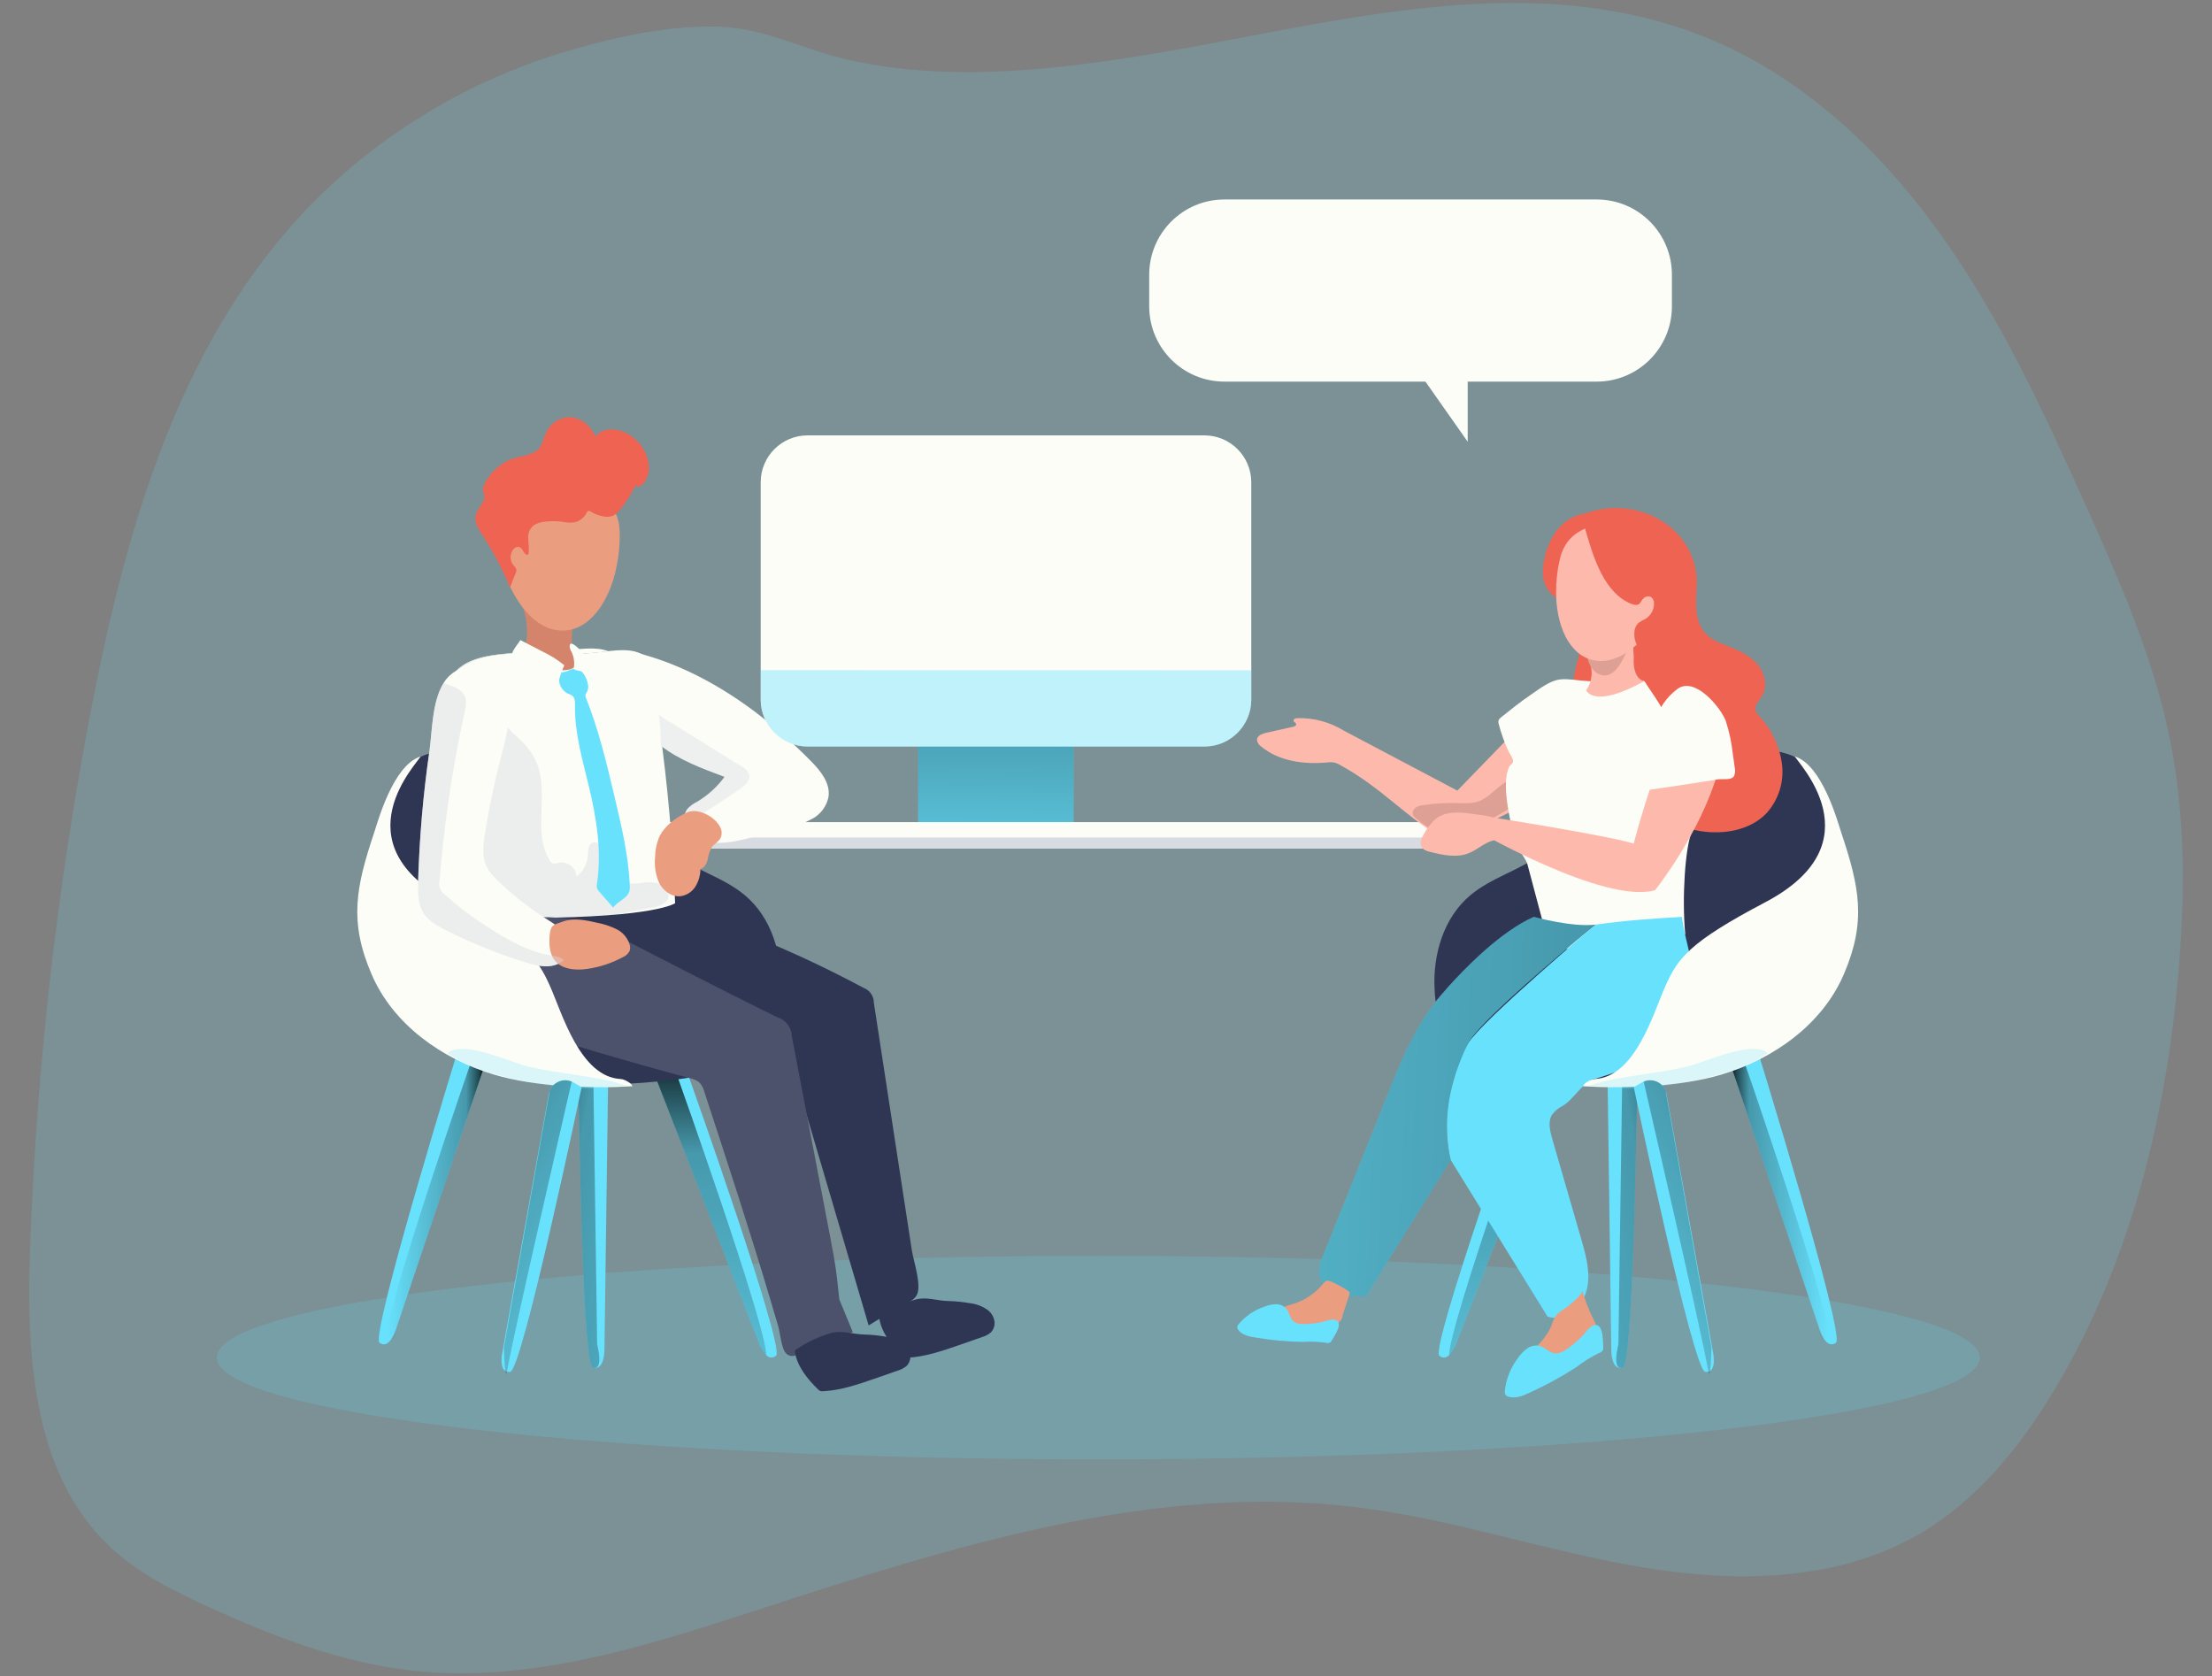 <svg width="388" height="294" viewBox="0 0 388 294" fill="none" xmlns="http://www.w3.org/2000/svg">
<rect x="0" y="0" width="388" height="294" fill="#808080" stroke="none"/>
<g clip-path="url(#clip0_4033_10395)">
<path opacity="0.18" d="M50.235 40.598C30.312 63.831 21.726 94.599 15.935 124.675C9.969 155.789 6.404 187.317 5.274 218.979C4.605 237.562 5.691 258.412 19.177 271.182C24.219 275.964 30.558 279.108 36.887 281.971C48.166 287.091 59.896 291.609 72.204 292.995C92.601 295.285 112.866 288.877 132.388 282.515C166.78 271.308 202.537 259.867 238.42 264.402C255.061 266.504 271.091 272.001 287.629 274.813C304.167 277.625 322.077 277.493 336.597 269.086C346.699 263.228 354.319 253.831 360.333 243.809C373.83 221.321 380.204 195.134 382.245 168.958C383.251 156.033 383.234 142.937 380.735 130.218C377.877 115.684 371.863 101.992 365.792 88.489C358.361 71.922 350.66 55.31 340.033 40.587C329.406 25.864 315.537 12.985 298.668 6.337C266.557 -6.302 231.446 4.876 198.998 9.961C182.42 12.544 165.27 14.21 148.727 10.471C140.763 8.673 134.372 4.974 126.203 4.682C117.588 4.378 108.356 6.4 100.135 8.776C80.945 14.325 63.275 25.383 50.235 40.598Z" fill="#68E1FD"/>
<path d="M188.315 122.132H161.047V144.443H188.315V122.132Z" fill="#68E1FD"/>
<path d="M188.315 122.132H161.047V144.443H188.315V122.132Z" fill="url(#paint0_linear_4033_10395)"/>
<path d="M211.261 76.36H141.65C137.11 76.36 133.43 80.047 133.43 84.595V122.694C133.43 127.242 137.11 130.928 141.65 130.928H211.261C215.801 130.928 219.482 127.242 219.482 122.694V84.595C219.482 80.047 215.801 76.36 211.261 76.36Z" fill="#FCFDF7"/>
<path d="M255.733 144.191H110.891V148.812H255.733V144.191Z" fill="#FCFDF7"/>
<path d="M255.733 146.882H110.891V148.812H255.733V146.882Z" fill="#D9DBE2"/>
<path opacity="0.18" d="M192.646 255.95C278.042 255.95 347.27 247.961 347.27 238.106C347.27 228.251 278.042 220.262 192.646 220.262C107.251 220.262 38.023 228.251 38.023 238.106C38.023 247.961 107.251 255.95 192.646 255.95Z" fill="#68E1FD"/>
<path d="M307.862 182.851C307.862 182.851 323.765 234.24 322.039 235.5C320.312 236.76 319.221 233.336 319.221 233.336L303.18 185.576L307.862 182.851Z" fill="#68E1FD"/>
<path d="M273.673 188.784L273.524 189.156L255.403 235.73C255.129 236.449 254.715 237.107 254.185 237.665C254.082 237.789 253.955 237.891 253.811 237.964C253.668 238.036 253.511 238.079 253.35 238.089C253.189 238.098 253.028 238.075 252.877 238.02C252.725 237.965 252.587 237.879 252.47 237.768C250.835 236.428 267.859 188.629 267.859 188.629L273.673 188.784Z" fill="#68E1FD"/>
<path d="M287.239 185.365C287.239 185.365 286.667 239.16 284.649 239.83C282.631 240.5 282.631 236.903 282.631 236.903L281.945 186.51L287.239 185.365Z" fill="#68E1FD"/>
<path d="M305.02 183.475C305.02 183.475 322.33 233.295 320.598 234.532C318.866 235.769 319.221 233.33 319.221 233.33L303.18 185.571L305.02 183.475Z" fill="url(#paint1_linear_4033_10395)"/>
<path d="M273.519 189.156L255.397 235.73C255.123 236.449 254.709 237.107 254.18 237.665C254.243 232.328 269.666 189.07 269.666 189.07L273.519 189.156Z" fill="url(#paint2_linear_4033_10395)"/>
<path d="M287.242 185.365C287.242 185.365 286.67 239.16 284.652 239.83C282.634 240.5 283.881 235.775 283.881 235.775L284.595 185.955L287.242 185.365Z" fill="url(#paint3_linear_4033_10395)"/>
<path d="M322.41 170.556C318.614 179.323 310.073 185.37 300.921 188.084C293.786 190.198 286.269 190.524 278.792 190.094C276.699 189.984 274.603 189.825 272.504 189.619C268.845 189.247 265.135 188.772 261.711 187.432C258.286 186.092 255.096 183.778 253.359 180.508C252.299 178.356 251.714 176.001 251.644 173.602C251.283 167.452 253.227 160.912 257.932 156.995C261.625 153.903 266.444 152.7 270.274 149.831C274.561 146.607 278.963 143.727 283.502 140.829C288.041 137.932 292.649 135.005 297.725 133.161C302.802 131.318 308.461 130.625 313.595 132.257C315.372 132.829 318.111 134.209 320.792 140.783C324.685 150.181 326.446 161.227 322.41 170.556Z" fill="#2F3653"/>
<path d="M294.301 108.286C292.478 110.788 286.921 113.205 286.921 113.205C286.281 110.731 287.647 109.815 287.647 109.815C289.07 109.941 290.94 106.465 290.328 105.371C289.574 104.008 288.527 104.495 287.83 105.079C287.111 104.518 286.515 103.813 286.081 103.01C285.647 102.206 285.384 101.322 285.309 100.412C285.217 99.341 287.064 96.317 283.525 95.006C279.987 93.694 275.002 95.006 275.002 95.006C275.002 95.006 273.716 91.702 277.86 90.121C287.161 86.559 298.217 92.635 297.6 103.074C297.434 105.903 297.245 109.116 299.2 111.16C300.269 112.271 301.778 112.81 303.202 113.371C305.06 114.092 306.946 114.968 308.25 116.486C309.553 118.003 310.108 120.328 309.073 122.041C308.581 122.86 307.729 123.644 307.93 124.578C308.072 124.996 308.318 125.372 308.644 125.671C310.781 127.967 312.153 130.87 312.571 133.98C312.768 135.529 312.629 137.101 312.163 138.591C311.697 140.08 310.916 141.451 309.873 142.61C307.015 145.617 302.442 146.401 298.343 145.783C295.027 145.279 291.746 143.904 289.493 141.413C286.064 137.617 285.635 132.102 284.68 127.097C284.623 126.48 284.375 125.895 283.971 125.425C282.971 124.486 281.364 125.248 279.998 125.213C277.637 125.162 276.054 122.568 275.997 120.208C275.939 117.849 276.894 115.627 277.374 113.285C277.854 110.943 277.706 108.24 275.917 106.699C275.248 106.127 274.413 105.766 273.693 105.251C270.503 102.96 270.692 97.674 273.413 94.834C276.134 91.994 280.501 91.295 284.371 91.971C287.481 92.543 294.501 94.261 295.942 97.125C297.382 99.988 296.136 105.777 294.301 108.286Z" fill="#EE6352"/>
<path d="M270.625 123.203L255.63 138.665L235.725 128.151C233.266 126.634 230.419 125.872 227.533 125.958C227.236 125.958 226.836 126.129 226.904 126.416C226.973 126.702 227.304 126.725 227.356 126.988C227.407 127.252 227.087 127.412 226.824 127.469L222.068 128.529C221.37 128.689 220.524 129.016 220.484 129.731C220.505 129.97 220.581 130.2 220.705 130.404C220.829 130.609 220.998 130.782 221.199 130.911C224.337 133.528 228.739 134.101 232.809 133.723C233.204 133.665 233.604 133.665 233.998 133.723C234.386 133.82 234.756 133.976 235.096 134.187C236.633 135.04 238.123 135.975 239.561 136.987C243.465 139.736 246.958 143.04 250.92 145.708C251.717 146.339 252.668 146.745 253.675 146.882C254.57 146.869 255.451 146.655 256.253 146.258C261.97 143.967 267.829 141.522 272.18 137.159C272.566 136.81 272.88 136.39 273.106 135.922C273.263 135.447 273.339 134.95 273.329 134.45C273.386 132.354 273.359 130.254 273.249 128.151C273.266 127.193 273.056 126.246 272.637 125.385C272.416 124.96 272.06 124.62 271.626 124.418C271.192 124.216 270.703 124.163 270.236 124.268" fill="#FDBAAC"/>
<path d="M261.139 139.512C260.652 139.886 260.124 140.205 259.567 140.463C258.355 140.973 256.989 140.875 255.674 140.841C253.682 140.79 251.689 140.909 249.717 141.196C249.224 141.23 248.746 141.381 248.322 141.637C248.115 141.77 247.956 141.967 247.87 142.198C247.783 142.429 247.773 142.682 247.842 142.92C247.975 143.177 248.172 143.396 248.414 143.555C250.009 144.844 251.724 146.184 253.759 146.418C256.194 146.739 258.527 145.445 260.619 144.197L264.998 141.671C265.653 141.351 266.224 140.882 266.667 140.303C267.279 139.358 267.422 136.718 265.935 136.443C264.718 136.202 262.082 138.808 261.139 139.512Z" fill="#DEA095"/>
<path d="M272.832 119.338C273.12 119.245 273.417 119.183 273.718 119.155C275.228 119.011 276.943 119.384 278.458 119.452C280.59 119.544 282.728 119.596 284.866 119.527C288.942 119.407 295.63 118.954 299.277 123.421C303.799 128.935 299.901 138.63 296.745 145.903C295.602 148.618 294.996 157.408 295.602 163.833C295.602 163.833 282.911 168.282 271.746 165.963L267.916 151.567C267.705 150.822 267.041 150.032 266.716 149.322C265.831 147.396 265.186 145.369 264.795 143.286C264.338 140.881 263.652 136.878 264.681 134.565C264.835 134.21 265.367 133.935 265.412 133.562C265.475 133.047 264.795 132.188 264.583 131.724C263.887 130.224 263.326 128.664 262.908 127.063C262.815 126.817 262.803 126.548 262.874 126.296C262.974 126.096 263.123 125.927 263.309 125.803C264.984 124.457 266.664 123.112 268.453 121.898C269.671 121.056 271.289 119.807 272.832 119.338Z" fill="#FCFDF7"/>
<path d="M286.971 109.15C286.125 111.848 282.586 116.595 278.539 115.501C279.015 116.364 279.237 117.344 279.181 118.328C279.124 119.312 278.79 120.259 278.219 121.062C278.219 121.062 279.534 124.423 288.417 119.452C288.417 119.452 286.016 119.252 286.668 114.299C286.863 112.6 287.463 110.974 288.417 109.557C288.308 109.663 288.173 109.739 288.026 109.776C287.878 109.813 287.724 109.811 287.577 109.77C287.431 109.729 287.298 109.65 287.191 109.541C287.085 109.433 287.009 109.298 286.971 109.15Z" fill="#FDBAAC"/>
<path d="M286.56 110.507C286.56 110.507 284.611 118.805 281.306 118.456C278.002 118.106 278.214 113.056 278.214 113.056L286.56 110.507Z" fill="#DEA095"/>
<path d="M303.817 126.427C304.045 123.881 303.288 121.345 301.702 119.343C299.849 117.179 297.008 116.205 294.362 115.152C293.218 114.705 292.029 114.127 291.555 113.016C291.24 112.283 291.309 111.447 291.183 110.656C291.057 109.866 290.611 109.007 289.8 108.898C289.554 108.884 289.307 108.918 289.075 109C288.842 109.082 288.628 109.209 288.445 109.374C286.764 110.668 286.227 113.044 286.61 115.134C286.993 117.225 288.142 119.074 289.331 120.827C290.52 122.579 291.778 124.331 292.452 126.341C292.961 127.87 293.11 129.497 293.481 131.066C294.304 134.501 297.191 136.563 300.581 134.605C302.919 133.247 303.651 128.838 303.817 126.427Z" fill="#EE6352"/>
<path d="M277.828 90.133C277.828 90.133 272.443 90.448 270.842 98.264C269.241 106.081 277.022 105.949 277.022 105.949L281.749 92.389L277.828 90.133Z" fill="#EE6352"/>
<path d="M281.42 115.902C276.543 116.308 273.582 111.75 273.033 105.794C272.976 105.142 272.953 104.477 272.953 103.796C272.944 101.854 273.167 99.918 273.617 98.029C275.749 88.867 288.743 92.549 288.743 92.549C298.924 97.124 289.892 115.197 281.42 115.902Z" fill="#FDBAAC"/>
<path d="M277.93 92.343C279.199 96.758 280.897 103.035 285.201 105.457C285.693 105.732 286.602 106.196 287.191 106.075C287.779 105.955 287.762 105.417 288.3 104.93C288.467 104.763 288.681 104.653 288.913 104.613C289.145 104.573 289.384 104.606 289.597 104.707C289.773 104.84 289.913 105.013 290.006 105.213C290.098 105.413 290.141 105.632 290.129 105.852C290.131 106.394 289.993 106.927 289.728 107.399C289.464 107.872 289.082 108.268 288.62 108.549C288.194 108.745 287.786 108.979 287.402 109.248C286.974 109.671 286.717 110.238 286.682 110.84C286.608 111.65 286.767 112.464 287.14 113.186C287.512 113.908 288.083 114.509 288.786 114.917C288.873 114.972 288.974 115.004 289.077 115.009C289.202 114.983 289.315 114.917 289.397 114.82L291.324 113.056C292.241 112.276 293.068 111.394 293.788 110.428C294.672 109.116 295.15 107.572 295.16 105.99C295.16 105.274 294.874 104.552 294.885 103.865C295.006 102.959 295.246 102.073 295.6 101.231C296.031 100.137 296.252 98.971 296.251 97.795C296.097 95.504 294.193 93.683 292.141 92.641C288.894 91.032 285.144 90.849 281.52 90.809C280.797 90.762 280.072 90.86 279.387 91.095C278.764 91.444 278.507 92.131 277.93 92.343Z" fill="#EE6352"/>
<path d="M286.562 147.97L290.284 156.159C290.284 156.159 298.287 146.161 301.334 135.366C303.998 125.826 299.276 123.427 299.276 123.427C295.663 122.098 293.211 127.258 289.661 137.68C287.706 143.389 286.562 147.97 286.562 147.97Z" fill="#FDBAAC"/>
<path d="M290.284 156.142C290.284 156.142 290.427 149.482 287.185 148.159C283.944 146.837 261.226 143.269 261.226 143.269L259.094 145.731C259.094 145.731 281.4 158.616 290.284 156.142Z" fill="#FDBAAC"/>
<path d="M253.467 173.74L253.741 173.454C252.638 174.696 251.901 175.59 251.672 175.864C252.232 175.124 252.83 174.416 253.467 173.74Z" fill="#DC9ED5"/>
<path d="M296.958 175.045C296.295 178.922 293.654 182.255 290.435 184.517C287.217 186.779 283.455 188.107 279.688 189.253C277.464 189.934 276.081 192.792 274.074 193.977C273.344 194.336 272.71 194.867 272.228 195.523C271.496 196.709 271.862 198.243 272.228 199.583C273.931 205.512 275.646 211.439 277.373 217.364C278.225 220.308 279.088 223.429 278.276 226.389C277.464 229.35 274.354 231.898 271.456 230.919C265.789 221.756 260.122 212.594 254.455 203.432C254.455 203.432 251.659 192.368 257.525 182.959C260.057 178.905 279.894 162.172 279.894 162.172C284.964 161.433 290.121 161.09 295.02 160.809C295.597 165.585 297.781 170.304 296.958 175.045Z" fill="#68E1FD"/>
<path d="M279.911 162.155C279.911 162.155 259.669 178.659 257.542 182.942C251.602 194.893 254.472 203.414 254.472 203.414C249.518 211.397 244.563 219.38 239.609 227.363C236.179 227.437 231.554 226.504 231.383 223.056C231.403 222.085 231.634 221.13 232.057 220.256C235.792 210.937 239.525 201.622 243.256 192.311C245.469 186.767 247.761 181.11 251.305 176.357L251.62 175.944V175.91L251.665 175.853C251.894 175.578 252.631 174.707 253.735 173.442V173.407C256.953 169.805 263.236 163.357 269.044 160.809C269.044 160.809 275.784 162.67 279.848 162.172L279.911 162.155Z" fill="#68E1FD"/>
<path d="M279.911 162.155C279.911 162.155 259.669 178.659 257.542 182.942C251.602 194.893 254.472 203.414 254.472 203.414C249.518 211.397 244.563 219.38 239.609 227.363C236.179 227.437 231.554 226.504 231.383 223.056C231.403 222.085 231.634 221.13 232.057 220.256C235.792 210.937 239.525 201.622 243.256 192.311C245.469 186.767 247.761 181.11 251.305 176.357L251.62 175.944V175.91L251.665 175.853C251.894 175.578 252.631 174.707 253.735 173.442V173.407C256.953 169.805 263.236 163.357 269.044 160.809C269.044 160.809 275.784 162.67 279.848 162.172L279.911 162.155Z" fill="url(#paint4_linear_4033_10395)"/>
<path d="M269.516 236.159C268.19 237.384 266.423 238.61 266.486 240.419C266.48 240.598 266.53 240.775 266.629 240.923C266.813 241.106 267.062 241.209 267.321 241.21C271.402 241.662 275.198 239.171 278.371 236.554C279.171 235.896 280.006 235.14 280.194 234.12C280.383 233.101 279.846 232.076 279.383 231.137C278.631 229.61 278.017 228.02 277.548 226.384C277.691 226.871 275.638 228.6 275.29 228.903C274.558 229.545 273.477 230.009 272.906 230.787C272.334 231.566 272.214 232.505 271.762 233.279C271.168 234.35 270.41 235.322 269.516 236.159Z" fill="#EB9D80"/>
<path d="M227.383 228.497C225.948 229.007 224.284 229.281 223.381 230.501C223.204 230.718 223.099 230.984 223.078 231.263C223.078 232.019 223.953 232.408 224.69 232.58C227.634 233.181 230.676 232.757 233.648 232.328C234.114 232.336 234.566 232.167 234.913 231.856C235.261 231.546 235.479 231.115 235.523 230.65L236.695 227.031C236.745 226.926 236.759 226.807 236.735 226.693C236.685 226.582 236.601 226.49 236.495 226.43C235.691 225.866 234.836 225.381 233.94 224.981C232.733 224.408 232.653 224.46 231.847 225.416C230.652 226.815 229.113 227.877 227.383 228.497Z" fill="#EB9D80"/>
<path d="M258.789 142.816C256.44 142.444 253.798 142.141 251.901 143.567C250.999 144.343 250.261 145.291 249.728 146.355C249.357 146.991 248.979 147.753 249.282 148.417C249.585 149.081 250.328 149.287 250.997 149.453C253.164 149.98 255.496 150.473 257.571 149.66C259.103 149.087 260.344 147.787 261.95 147.403C262.222 147.366 262.484 147.277 262.722 147.14C262.942 146.957 263.096 146.708 263.162 146.43C264.128 143.2 260.939 143.12 258.789 142.816Z" fill="#FDBAAC"/>
<path d="M233.619 235.077C233.537 235.245 233.41 235.388 233.253 235.489C233.016 235.572 232.758 235.572 232.521 235.489C231.195 235.31 229.855 235.264 228.52 235.352C225.782 235.308 223.051 235.059 220.351 234.607C219.173 234.435 217.864 234.189 217.184 233.216C217.095 233.105 217.04 232.972 217.023 232.832C217.031 232.619 217.114 232.416 217.258 232.259C218.442 230.838 219.998 229.776 221.751 229.19C222.4 228.914 223.094 228.763 223.798 228.743C224.15 228.736 224.5 228.807 224.822 228.951C225.144 229.094 225.43 229.307 225.661 229.573C226.147 230.192 226.233 231.08 226.765 231.635C227.296 232.19 228.211 232.259 229.011 232.208C229.94 232.174 230.865 232.069 231.778 231.893C232.47 231.761 233.493 231.286 234.179 231.463C235.785 231.904 234.07 234.269 233.619 235.077Z" fill="#68E1FD"/>
<path d="M281.222 236.216C281.254 236.428 281.226 236.644 281.142 236.84C280.972 237.073 280.728 237.24 280.45 237.316C279.069 237.99 277.76 238.806 276.546 239.75C273.939 241.443 271.208 242.939 268.377 244.222C267.153 244.795 265.753 245.407 264.489 244.921C264.337 244.872 264.201 244.783 264.095 244.663C263.969 244.458 263.92 244.214 263.958 243.976C264.171 241.876 264.963 239.878 266.244 238.203C266.686 237.531 267.25 236.948 267.908 236.485C268.237 236.255 268.612 236.1 269.007 236.031C269.402 235.962 269.807 235.98 270.195 236.085C271.046 236.359 271.675 237.155 272.55 237.333C273.425 237.51 274.322 237.007 275.059 236.468C275.919 235.842 276.729 235.151 277.483 234.401C278.055 233.828 278.712 232.74 279.484 232.465C281.256 231.83 281.159 235.151 281.222 236.216Z" fill="#68E1FD"/>
<path d="M302.781 126.674C303.343 128.423 303.727 130.224 303.925 132.051L304.273 134.513C304.397 135.024 304.369 135.559 304.193 136.054C303.787 136.918 302.147 136.563 301.335 136.695C299.883 136.93 298.437 137.159 296.985 137.382C294.081 137.829 291.177 138.256 288.272 138.665C288.119 137.187 288.156 135.696 288.381 134.227C288.65 132.83 289.25 131.518 289.593 130.138C289.873 128.993 289.976 127.848 290.268 126.702C290.881 124.349 292.282 122.277 294.235 120.833C297.293 118.594 301.781 124.017 302.718 126.456L302.781 126.674Z" fill="#FCFDF7"/>
<path d="M322.407 170.556C318.611 179.323 310.07 185.37 300.918 188.085C293.784 190.198 286.266 190.524 278.789 190.095C278.789 189.585 279.086 189.276 279.709 189.247C286.872 188.886 289.839 179.455 291.989 174.656C294.138 169.857 295.607 163.827 309.596 158.267C323.224 152.861 321.561 142.691 322.241 144.741C325.46 154.384 326.443 161.227 322.407 170.556Z" fill="#2F3653"/>
<path d="M323.385 170.957C319.589 179.718 311.048 185.765 301.896 188.485C294.762 190.593 285.18 190.954 277.703 190.518C277.703 190.014 279.087 189.276 279.71 189.247C286.873 188.886 290 177.685 292.149 172.886C294.298 168.088 296.271 165.27 309.596 158.267C329.507 147.81 315.101 133.585 314.85 132.675C319.623 134.215 322.281 143.933 322.956 145.983C326.174 155.627 327.421 161.622 323.385 170.957Z" fill="#FCFDF7"/>
<path opacity="0.23" d="M296.34 186.951C290.287 188.497 283.878 188.554 277.984 190.644C279.854 189.98 283.77 191.011 285.85 190.948C288.71 190.861 291.559 190.56 294.374 190.049C299.353 189.144 305.95 187.758 310.055 184.683C307.379 182.404 299.302 186.195 296.34 186.951Z" fill="#68E1FD"/>
<path d="M299.97 240.442C299.878 240.5 299.778 240.545 299.673 240.574C299.486 240.624 299.292 240.634 299.101 240.603C296.98 240.339 286.57 190.685 286.57 190.685L287.994 189.854C288.097 189.797 288.217 189.734 288.32 189.688C288.682 189.535 289.072 189.457 289.465 189.458C289.858 189.459 290.248 189.54 290.609 189.696C290.97 189.851 291.297 190.079 291.568 190.364C291.84 190.649 292.051 190.986 292.19 191.355V191.412C292.249 191.562 292.293 191.717 292.321 191.876L300.507 237.35C300.507 237.35 300.993 239.744 299.97 240.442Z" fill="#68E1FD"/>
<path d="M300.203 236.353C300.203 236.353 300.117 239.217 299.969 240.442C299.877 241.015 299.791 241.244 299.671 240.574C298.648 234.567 290.148 197.694 288.312 189.699C288.675 189.546 289.065 189.468 289.458 189.469C289.851 189.471 290.24 189.551 290.602 189.707C290.963 189.863 291.29 190.09 291.561 190.375C291.833 190.66 292.044 190.997 292.183 191.366V191.423L300.203 236.353Z" fill="url(#paint5_linear_4033_10395)"/>
<path d="M80.735 182.851C80.735 182.851 64.86 234.24 66.575 235.5C68.29 236.76 69.388 233.336 69.388 233.336L85.44 185.576L80.735 182.851Z" fill="#68E1FD"/>
<path d="M114.922 188.783L115.071 189.155L133.192 235.729C133.466 236.449 133.88 237.106 134.41 237.665C134.513 237.789 134.64 237.89 134.784 237.963C134.927 238.036 135.084 238.079 135.245 238.088C135.406 238.098 135.567 238.074 135.718 238.019C135.869 237.964 136.008 237.879 136.125 237.768C137.783 236.428 120.759 188.651 120.759 188.651L114.922 188.783Z" fill="#68E1FD"/>
<path d="M101.391 185.365C101.391 185.365 101.962 239.16 103.975 239.83C105.987 240.5 106.021 236.903 106.021 236.903L106.707 186.51L101.391 185.365Z" fill="#68E1FD"/>
<path d="M83.575 183.475C83.575 183.475 66.265 233.295 67.997 234.532C69.729 235.769 69.374 233.33 69.374 233.33L85.438 185.576L83.575 183.475Z" fill="url(#paint6_linear_4033_10395)"/>
<path d="M115.07 189.156L133.192 235.73C133.466 236.449 133.88 237.107 134.41 237.665C134.352 232.328 118.923 189.07 118.923 189.07L115.07 189.156Z" fill="url(#paint7_linear_4033_10395)"/>
<path d="M101.391 185.365C101.391 185.365 101.962 239.16 103.975 239.83C105.987 240.5 104.746 235.775 104.746 235.775L104.032 185.955L101.391 185.365Z" fill="url(#paint8_linear_4033_10395)"/>
<path d="M66.186 170.556C69.982 179.323 78.522 185.37 87.675 188.084C94.809 190.198 102.327 190.524 109.804 190.094C111.896 189.984 113.983 189.823 116.064 189.613C119.722 189.247 123.432 188.772 126.857 187.432C130.281 186.092 133.471 183.778 135.209 180.508C136.27 178.357 136.855 176.001 136.923 173.602C137.284 167.452 135.34 160.912 130.635 156.995C126.942 153.903 122.123 152.7 118.293 149.831C114.006 146.607 109.604 143.727 105.065 140.829C100.526 137.932 95.918 135.005 90.842 133.161C85.766 131.318 80.106 130.625 74.972 132.257C73.195 132.829 70.456 134.209 67.775 140.783C63.917 150.181 62.15 161.227 66.186 170.556Z" fill="#2F3653"/>
<path d="M79.787 138.636C80.471 140.105 81.003 141.64 81.376 143.218C81.719 145.142 82.308 147.031 82.645 148.973C83.324 152.865 83.647 156.812 83.611 160.764C83.611 162.327 83.611 164.091 84.726 165.173C85.48 165.9 86.561 166.135 87.584 166.318C89.602 166.725 91.426 167.527 93.444 167.87C95.643 168.19 97.865 168.324 100.086 168.271C106.638 168.271 118.825 167.538 118.42 158.387C118.028 148.056 117.12 137.75 115.698 127.51C115.207 124.039 115.127 120.037 114.058 116.698C113.177 113.886 109.908 113.863 107.198 114.15L106.683 114.207C106.157 114.259 105.631 114.327 105.123 114.39C101.515 114.766 97.885 114.873 94.261 114.711C90.185 114.585 83.657 114.178 79.65 118.027C79.371 118.29 79.109 118.571 78.866 118.868C74.882 123.742 77.02 131.65 79.787 138.636Z" fill="#FCFDF7"/>
<path opacity="0.43" d="M94.979 137.623C95.328 142.204 94.03 147.089 96.431 150.92C96.541 151.135 96.715 151.311 96.928 151.424C97.273 151.491 97.63 151.451 97.951 151.309C98.321 151.235 98.703 151.241 99.07 151.325C99.438 151.41 99.784 151.572 100.084 151.8C100.385 152.029 100.633 152.319 100.813 152.651C100.994 152.982 101.102 153.349 101.13 153.726C101.7 153.296 102.171 152.749 102.513 152.122C102.855 151.495 103.06 150.802 103.114 150.089C103.165 149.293 103.114 148.326 103.777 147.89C104.634 147.318 105.743 148.331 105.926 149.339C106.109 150.347 105.823 151.412 106.109 152.397C106.475 153.686 107.761 154.527 109.065 154.802C110.391 154.998 111.74 154.998 113.066 154.802C114.029 154.658 115.013 154.762 115.925 155.106C116.805 155.524 117.485 156.526 117.217 157.465C116.896 158.582 115.547 158.971 114.404 159.183L98.706 162.115L90.629 163.627C88.862 163.953 85.741 165.517 85.684 162.9C85.601 158.985 84.989 155.1 83.866 151.349C83.414 149.837 83.363 148.291 82.922 146.825C82.385 145.044 81.396 143.338 80.79 141.557C79.569 137.976 78.747 134.272 78.338 130.51C78.052 127.865 78.235 124.675 80.499 123.295C82.134 122.304 84.335 122.722 85.872 123.868C87.747 125.259 88.611 127.447 90.343 128.913C92.355 130.631 93.921 132.566 94.596 135.183C94.793 135.984 94.922 136.8 94.979 137.623Z" fill="#D9DBE2"/>
<path d="M102.986 121.296C102.856 121.469 102.758 121.662 102.694 121.869C102.681 122.094 102.726 122.319 102.826 122.522C105.032 128.065 106.416 133.894 107.788 139.701C109 144.809 110.217 149.957 110.469 155.203C110.506 155.587 110.477 155.974 110.383 156.348C109.983 157.642 108.296 158.066 107.559 159.183L105.107 156.377C104.946 156.211 104.818 156.017 104.729 155.804C104.655 155.507 104.655 155.196 104.729 154.899C105.558 149.293 104.638 143.572 103.329 138.052C102.185 133.31 100.773 128.563 100.859 123.69C100.859 123.117 100.859 122.418 100.419 122.035C100.169 121.865 99.895 121.734 99.607 121.645C99.28 121.485 98.988 121.26 98.748 120.985C98.508 120.71 98.325 120.39 98.21 120.044C98.095 119.697 98.05 119.331 98.078 118.967C98.106 118.603 98.206 118.248 98.372 117.923C98.893 117.914 99.404 117.783 99.864 117.54C100.33 117.297 100.867 117.226 101.379 117.339C102.511 117.728 103.632 120.231 102.986 121.296Z" fill="#68E1FD"/>
<path d="M79.656 118.038C83.658 114.19 90.192 114.602 94.268 114.722C97.891 114.885 101.522 114.778 105.129 114.402C105.638 114.339 106.164 114.27 106.69 114.218C104.535 113.336 101.477 113.926 99.178 114.001C95.695 114.115 92.214 114.327 88.734 114.636C85.442 114.94 81.794 115.507 79.656 118.038Z" fill="#FCFDF7"/>
<path d="M92.012 103.642C92.927 106.505 96.62 109.265 100.942 108.074C100.942 108.074 99.227 113.228 101.37 116.372C101.37 116.372 99.97 119.962 90.469 114.654C90.469 114.654 93.035 114.442 92.338 109.162C92.132 107.346 91.491 105.608 90.469 104.094C90.586 104.208 90.732 104.288 90.89 104.327C91.049 104.366 91.215 104.362 91.371 104.316C91.528 104.271 91.67 104.184 91.783 104.065C91.895 103.947 91.974 103.801 92.012 103.642Z" fill="#D5846C"/>
<path d="M96.671 110.301C101.679 111.779 105.761 107.644 107.619 101.528C107.819 100.864 107.99 100.165 108.133 99.455C108.564 97.425 108.756 95.351 108.705 93.276C108.413 83.261 94.013 84.28 94.013 84.28C82.385 86.874 87.954 107.736 96.671 110.301Z" fill="#EB9D80"/>
<path d="M127.821 172.652L127.523 172.342C128.701 173.671 129.496 174.633 129.736 174.919C129.141 174.14 128.495 173.379 127.821 172.652Z" fill="#DC9ED5"/>
<path d="M84.931 84.979C85.798 83.167 87.245 81.697 89.041 80.804C90.688 79.934 93.088 80.105 94.438 78.748C95.164 78.021 95.306 76.916 95.724 75.977C96.152 75.032 96.868 74.248 97.77 73.737C98.359 73.402 99.016 73.206 99.691 73.165C101.778 73.067 103.658 74.682 104.465 76.601C105.036 75.656 106.22 75.289 107.323 75.312C109.861 75.364 112.188 77.162 113.234 79.481C113.663 80.388 113.86 81.388 113.805 82.39C113.748 83.401 113.311 84.352 112.582 85.053C112.429 85.214 112.229 85.322 112.01 85.362C111.904 85.381 111.795 85.361 111.702 85.306C111.609 85.252 111.538 85.166 111.502 85.064C110.781 86.585 109.885 88.014 108.832 89.325C108.477 89.813 108.008 90.207 107.466 90.47C106.926 90.663 106.343 90.697 105.785 90.568C105.019 90.425 104.287 90.142 103.624 89.732C103.507 89.636 103.357 89.591 103.207 89.606C103.058 89.646 102.978 89.795 102.904 89.932C102.699 90.335 102.412 90.69 102.063 90.976C101.714 91.262 101.309 91.472 100.874 91.593C100.113 91.696 99.34 91.667 98.588 91.507C97.557 91.378 96.514 91.378 95.484 91.507C94.854 91.561 94.244 91.757 93.7 92.079C93.37 92.328 93.102 92.649 92.918 93.019C92.733 93.389 92.637 93.796 92.637 94.21C92.637 94.536 92.957 97.228 92.562 97.291C91.928 97.399 91.802 96.346 91.248 96.019C90.693 95.693 90.156 96.117 89.87 96.592C89.635 97.004 89.534 97.478 89.58 97.95C89.626 98.422 89.817 98.868 90.127 99.226C90.319 99.39 90.468 99.599 90.562 99.833C90.594 100.07 90.555 100.312 90.447 100.526L89.47 102.989C88.16 99.89 86.59 96.909 84.776 94.078C84.005 92.933 83.107 91.656 83.45 90.333C83.793 89.01 85.222 88.042 84.925 86.754C84.868 86.508 84.748 86.279 84.714 86.027C84.686 85.664 84.762 85.301 84.931 84.979Z" fill="#EE6352"/>
<path d="M93.188 160.998C93.188 160.998 99.287 176.248 104.181 177.846C109.074 179.443 139.452 188.629 139.452 188.629L152.366 232.46L155.704 230.409C156.968 229.631 159.986 228.508 160.752 227.243C161.77 225.576 160.238 221.201 159.946 219.306L158.626 210.716C156.85 199.103 155.068 187.487 153.281 175.87C153.282 175.295 153.105 174.734 152.776 174.264C152.446 173.793 151.98 173.436 151.44 173.242C145.464 170.036 139.325 167.144 133.049 164.577C129.974 163.318 126.87 162.149 123.743 161.038C123.125 160.821 118.546 158.313 118.421 158.41C118.381 158.427 115.134 160.872 93.188 160.998Z" fill="#2F3653"/>
<path d="M148.74 234.069C147.334 230.953 147.214 227.443 146.802 224.053C146.499 221.499 146.013 218.973 145.527 216.448L138.885 181.7C138.858 180.96 138.602 180.247 138.152 179.66C137.702 179.073 137.081 178.641 136.375 178.424C125.708 173.207 115.223 167.733 104.648 162.31C104.648 162.31 93.215 158.152 84.725 163.959C84.725 163.959 83.582 177.868 88.475 179.466C99.287 182.998 110.185 186.223 121.169 189.144C121.685 189.249 122.172 189.464 122.598 189.774C123.078 190.254 123.411 190.862 123.558 191.526C127.56 203.729 131.562 215.938 135.214 228.239C135.649 229.69 136.078 231.138 136.501 232.585C136.827 233.691 137.072 236.594 137.878 237.361C138.947 238.444 140.359 237.361 141.789 236.789L149.586 233.639L124.364 172.434L120.694 170.544" fill="#4C516C"/>
<path d="M166.306 228.182C167.598 228.212 168.886 228.341 170.159 228.566C171.349 228.697 172.479 229.157 173.423 229.894C173.958 230.363 174.315 231.002 174.435 231.704C174.487 232.053 174.46 232.411 174.357 232.749C174.253 233.087 174.074 233.397 173.834 233.656C173.375 234.053 172.834 234.344 172.251 234.51C170.89 234.991 169.528 235.466 168.164 235.936C165.242 236.943 162.276 237.963 159.189 238.129C159.006 238.154 158.819 238.134 158.645 238.072C158.512 238.004 158.392 237.913 158.291 237.802C156.439 235.987 154.69 233.857 154.244 231.297C154.221 231.211 154.221 231.12 154.244 231.034C154.293 230.938 154.368 230.859 154.461 230.805C156.325 229.542 158.373 228.576 160.532 227.941C162.487 227.374 164.328 228.142 166.306 228.182Z" fill="#2F3653"/>
<path d="M151.53 234.057C152.822 234.088 154.11 234.216 155.383 234.441C156.573 234.572 157.703 235.032 158.647 235.77C159.182 236.238 159.539 236.877 159.659 237.579C159.711 237.929 159.684 238.286 159.58 238.624C159.477 238.962 159.298 239.272 159.058 239.532C158.599 239.928 158.058 240.219 157.475 240.385C156.114 240.866 154.752 241.341 153.387 241.811C150.466 242.819 147.499 243.838 144.412 244.004C144.22 244.034 144.023 244.015 143.841 243.947C143.707 243.88 143.587 243.788 143.486 243.678C141.634 241.863 139.885 239.732 139.439 237.173C139.416 237.086 139.416 236.995 139.439 236.909C139.488 236.814 139.564 236.735 139.656 236.68C141.52 235.417 143.568 234.451 145.727 233.817C147.711 233.25 149.523 234.012 151.53 234.057Z" fill="#2F3653"/>
<path d="M66.189 170.556C69.985 179.323 78.526 185.37 87.678 188.085C94.813 190.198 102.33 190.524 109.807 190.095C109.807 189.585 109.51 189.276 108.887 189.247C101.724 188.886 98.757 179.455 96.608 174.656C94.458 169.857 92.989 163.827 79.001 158.267C65.372 152.861 67.036 142.691 66.355 144.741C63.148 154.384 62.154 161.227 66.189 170.556Z" fill="#2F3653"/>
<path d="M65.213 170.957C69.009 179.718 77.55 185.766 86.702 188.486C93.837 190.593 103.418 190.954 110.895 190.519C110.895 190.015 109.512 189.276 108.888 189.247C101.726 188.887 98.599 177.686 96.449 172.887C94.3 168.088 92.305 165.27 79.002 158.278C59.091 147.822 73.497 133.597 73.748 132.687C68.975 134.227 66.317 143.945 65.642 145.995C62.424 155.627 61.178 161.623 65.213 170.957Z" fill="#FCFDF7"/>
<path opacity="0.23" d="M92.253 186.951C98.307 188.497 104.715 188.554 110.609 190.644C108.74 189.98 104.824 191.011 102.743 190.948C99.886 190.861 97.038 190.56 94.225 190.049C89.241 189.144 82.649 187.758 78.539 184.683C81.214 182.404 89.292 186.195 92.253 186.951Z" fill="#68E1FD"/>
<path d="M88.624 240.442C88.717 240.5 88.817 240.545 88.922 240.574C89.108 240.624 89.303 240.634 89.493 240.603C91.614 240.339 102.024 190.685 102.024 190.685L100.601 189.854C100.498 189.797 100.378 189.734 100.275 189.688C99.912 189.535 99.523 189.457 99.129 189.458C98.736 189.459 98.347 189.54 97.986 189.696C97.624 189.851 97.298 190.079 97.026 190.364C96.754 190.649 96.543 190.986 96.405 191.355V191.412C96.341 191.561 96.295 191.716 96.267 191.876L88.081 237.35C88.081 237.35 87.601 239.744 88.624 240.442Z" fill="#68E1FD"/>
<path d="M88.391 236.353C88.391 236.353 88.476 239.217 88.625 240.442C88.716 241.015 88.802 241.244 88.922 240.574C89.945 234.567 98.446 197.694 100.281 189.699C99.919 189.546 99.529 189.468 99.136 189.469C98.742 189.471 98.353 189.551 97.992 189.707C97.63 189.863 97.304 190.09 97.032 190.375C96.761 190.66 96.549 190.997 96.411 191.366V191.423L88.391 236.353Z" fill="url(#paint9_linear_4033_10395)"/>
<path d="M100.039 166.496C99.913 167.245 99.519 167.923 98.93 168.403C98.296 168.927 97.535 169.275 96.723 169.411C95.174 169.657 93.591 169.227 92.093 168.758C87.296 167.268 82.632 165.38 78.15 163.111C76.675 162.367 75.16 161.531 74.274 160.134C73.297 158.564 73.285 156.589 73.337 154.745C73.558 147.022 74.224 139.319 75.332 131.673C75.812 128.288 75.772 123.049 77.796 119.819C78.291 118.971 78.994 118.263 79.838 117.762C80.682 117.261 81.64 116.983 82.621 116.956C85.833 116.761 88.492 119.819 89.08 122.98C89.669 126.141 88.754 129.382 87.937 132.497C86.794 136.987 85.799 141.54 85.079 146.121C84.741 148.159 84.478 150.37 85.456 152.197C85.918 152.985 86.496 153.7 87.171 154.315C89.889 156.968 92.885 159.32 96.106 161.33C98.055 162.562 100.376 164.222 100.039 166.496Z" fill="#FCFDF7"/>
<path d="M145.331 139.736C145.175 140.541 144.843 141.301 144.361 141.964C143.879 142.627 143.258 143.176 142.542 143.572C141.107 144.355 139.567 144.924 137.968 145.262L131.406 146.98C127.976 147.885 123.843 148.6 121.299 146.121C120.845 145.703 120.503 145.178 120.303 144.594C120.104 144.01 120.053 143.385 120.155 142.777C120.227 142.468 120.361 142.177 120.55 141.923C121.033 141.39 121.616 140.956 122.265 140.646C124.157 139.523 125.804 138.029 127.107 136.254C123.22 134.799 119.172 133.316 115.919 130.791C115.314 130.335 114.741 129.838 114.204 129.302C111.813 126.89 110.189 123.82 109.54 120.483C109.254 119.086 108.768 116.749 109.277 115.364C109.968 113.468 111.272 114.344 113.124 114.877C120.207 116.916 126.758 120.552 132.612 124.978C135.986 127.564 139.178 130.381 142.164 133.408C143.885 135.132 145.669 137.302 145.331 139.736Z" fill="#FCFDF7"/>
<path opacity="0.38" d="M129.726 138.424C127.439 140.01 125.084 141.539 122.706 143.005C122.014 143.435 121.054 143.853 120.465 143.28C120.302 143.129 120.195 142.927 120.162 142.708C120.233 142.399 120.368 142.108 120.557 141.854C121.04 141.321 121.623 140.887 122.272 140.577C124.164 139.454 125.811 137.96 127.114 136.185C123.215 134.799 119.167 133.316 115.915 130.791C115.915 130.636 115.915 130.481 115.915 130.31C115.915 129.737 115.795 125.568 115.469 125.368L130.08 134.427C130.648 134.695 131.105 135.152 131.372 135.721C131.744 136.781 130.681 137.771 129.726 138.424Z" fill="#D9DBE2"/>
<path d="M115.567 146.946C115.148 148.017 114.925 149.156 114.909 150.307C114.743 151.871 114.994 153.452 115.635 154.888C116.356 156.28 117.848 157.362 119.403 157.179C119.934 157.1 120.442 156.905 120.891 156.608C121.339 156.312 121.717 155.92 121.998 155.461C122.556 154.536 122.855 153.478 122.861 152.397C123.576 152.214 123.97 151.447 124.147 150.725C124.242 149.991 124.471 149.28 124.822 148.629C125.256 148.016 126.005 147.673 126.371 147.014C126.522 146.703 126.595 146.359 126.584 146.013C126.573 145.667 126.478 145.329 126.308 145.027C125.371 143.212 122.438 141.643 120.517 142.485C118.597 143.326 116.459 144.901 115.567 146.946Z" fill="#EB9D80"/>
<path d="M97.136 168.214C98.342 170.012 100.892 170.252 103.03 169.932C105.211 169.616 107.321 168.918 109.261 167.87C109.776 167.656 110.198 167.263 110.45 166.765C110.559 166.414 110.559 166.039 110.45 165.688C110.274 165.103 109.98 164.561 109.587 164.094C109.194 163.627 108.709 163.246 108.163 162.974C107.068 162.436 105.904 162.051 104.705 161.829C102.767 161.388 100.703 160.947 98.834 161.599C96.964 162.252 96.616 162.172 96.41 164.05C96.301 165.413 96.353 167.063 97.136 168.214Z" fill="#EB9D80"/>
<path d="M91.282 112.26L95.163 114.276C96.532 114.913 97.815 115.722 98.982 116.681C98.275 118.255 97.814 119.93 97.616 121.646C96.595 120.371 95.409 119.239 94.089 118.278C92.86 117.465 91.431 116.961 90.282 116.028C88.927 114.928 90.59 113.382 91.282 112.26Z" fill="#FCFDF7"/>
<path d="M103.452 116.085L105.264 118.502C105.387 118.64 105.474 118.808 105.516 118.988C104.12 118.333 102.649 117.852 101.137 117.557C101.054 117.554 100.972 117.533 100.898 117.495C100.824 117.458 100.759 117.404 100.708 117.339C100.654 117.218 100.644 117.083 100.679 116.955C100.793 116.048 100.64 115.126 100.239 114.304C100.075 114.048 99.967 113.758 99.925 113.457C99.85 112.117 101.274 113.525 101.605 113.852C102.275 114.55 102.892 115.296 103.452 116.085Z" fill="#FCFDF7"/>
<path opacity="0.41" d="M219.485 117.557V122.711C219.485 123.792 219.273 124.862 218.861 125.861C218.448 126.861 217.843 127.768 217.081 128.533C216.318 129.298 215.412 129.904 214.415 130.318C213.418 130.732 212.349 130.945 211.27 130.945H141.653C139.475 130.938 137.388 130.064 135.853 128.517C134.317 126.97 133.456 124.875 133.461 122.693V117.54L219.485 117.557Z" fill="#68E1FD"/>
<path opacity="0.43" d="M98.93 168.403C98.296 168.927 97.535 169.275 96.723 169.411C95.174 169.657 93.591 169.227 92.093 168.758C87.296 167.268 82.632 165.38 78.15 163.111C76.675 162.367 75.16 161.531 74.274 160.134C73.297 158.564 73.285 156.589 73.337 154.745C73.558 147.022 74.224 139.319 75.332 131.673C75.812 128.288 75.772 123.049 77.796 119.819C78.392 119.991 78.976 120.202 79.545 120.449C80.321 120.71 80.987 121.224 81.437 121.909C81.929 122.814 81.723 123.936 81.489 124.956C79.358 134.685 77.889 144.547 77.093 154.476C76.986 154.939 77.024 155.424 77.201 155.865C77.378 156.306 77.685 156.683 78.082 156.944C80.028 158.706 82.106 160.318 84.296 161.766C87.725 164.056 91.887 166.679 95.969 167.435C97.129 167.658 98.078 167.67 98.93 168.403Z" fill="#D9DBE2"/>
<path d="M280.079 34.986H214.766C207.483 34.986 201.578 40.901 201.578 48.197V53.718C201.578 61.014 207.483 66.929 214.766 66.929H280.079C287.362 66.929 293.267 61.014 293.267 53.718V48.197C293.267 40.901 287.362 34.986 280.079 34.986Z" fill="#FCFDF7"/>
<path d="M257.446 77.477L249.18 65.721H257.446V77.477Z" fill="#FCFDF7"/>
</g>
<defs>
<linearGradient id="paint0_linear_4033_10395" x1="174.824" y1="113.835" x2="174.457" y2="164.239" gradientUnits="userSpaceOnUse">
<stop offset="0.01"/>
<stop offset="0.08" stop-opacity="0.69"/>
<stop offset="0.21" stop-opacity="0.32"/>
<stop offset="1" stop-opacity="0"/>
</linearGradient>
<linearGradient id="paint1_linear_4033_10395" x1="303.18" y1="209.187" x2="320.724" y2="209.187" gradientUnits="userSpaceOnUse">
<stop offset="0.01"/>
<stop offset="0.08" stop-opacity="0.69"/>
<stop offset="0.21" stop-opacity="0.32"/>
<stop offset="1" stop-opacity="0"/>
</linearGradient>
<linearGradient id="paint2_linear_4033_10395" x1="263.766" y1="182.828" x2="264.042" y2="275.483" gradientUnits="userSpaceOnUse">
<stop offset="0.01"/>
<stop offset="0.08" stop-opacity="0.69"/>
<stop offset="0.21" stop-opacity="0.32"/>
<stop offset="1" stop-opacity="0"/>
</linearGradient>
<linearGradient id="paint3_linear_4033_10395" x1="303.866" y1="209.387" x2="232.315" y2="222.172" gradientUnits="userSpaceOnUse">
<stop offset="0.01"/>
<stop offset="0.08" stop-opacity="0.69"/>
<stop offset="0.21" stop-opacity="0.32"/>
<stop offset="1" stop-opacity="0"/>
</linearGradient>
<linearGradient id="paint4_linear_4033_10395" x1="314.971" y1="196.789" x2="132.37" y2="188.708" gradientUnits="userSpaceOnUse">
<stop offset="0.01"/>
<stop offset="0.08" stop-opacity="0.69"/>
<stop offset="0.21" stop-opacity="0.32"/>
<stop offset="1" stop-opacity="0"/>
</linearGradient>
<linearGradient id="paint5_linear_4033_10395" x1="314.586" y1="202.939" x2="266.516" y2="231.888" gradientUnits="userSpaceOnUse">
<stop offset="0.01"/>
<stop offset="0.08" stop-opacity="0.69"/>
<stop offset="0.21" stop-opacity="0.32"/>
<stop offset="1" stop-opacity="0"/>
</linearGradient>
<linearGradient id="paint6_linear_4033_10395" x1="85.415" y1="209.187" x2="67.871" y2="209.187" gradientUnits="userSpaceOnUse">
<stop offset="0.01"/>
<stop offset="0.08" stop-opacity="0.69"/>
<stop offset="0.21" stop-opacity="0.32"/>
<stop offset="1" stop-opacity="0"/>
</linearGradient>
<linearGradient id="paint7_linear_4033_10395" x1="124.829" y1="182.828" x2="124.553" y2="275.483" gradientUnits="userSpaceOnUse">
<stop offset="0.01"/>
<stop offset="0.08" stop-opacity="0.69"/>
<stop offset="0.21" stop-opacity="0.32"/>
<stop offset="1" stop-opacity="0"/>
</linearGradient>
<linearGradient id="paint8_linear_4033_10395" x1="84.732" y1="209.387" x2="156.284" y2="222.172" gradientUnits="userSpaceOnUse">
<stop offset="0.01"/>
<stop offset="0.08" stop-opacity="0.69"/>
<stop offset="0.21" stop-opacity="0.32"/>
<stop offset="1" stop-opacity="0"/>
</linearGradient>
<linearGradient id="paint9_linear_4033_10395" x1="74.002" y1="202.939" x2="122.077" y2="231.888" gradientUnits="userSpaceOnUse">
<stop offset="0.01"/>
<stop offset="0.08" stop-opacity="0.69"/>
<stop offset="0.21" stop-opacity="0.32"/>
<stop offset="1" stop-opacity="0"/>
</linearGradient>
<clipPath id="clip0_4033_10395">
<rect width="388" height="292.94" fill="white" transform="translate(0 0.53)"/>
</clipPath>
</defs>
</svg>
